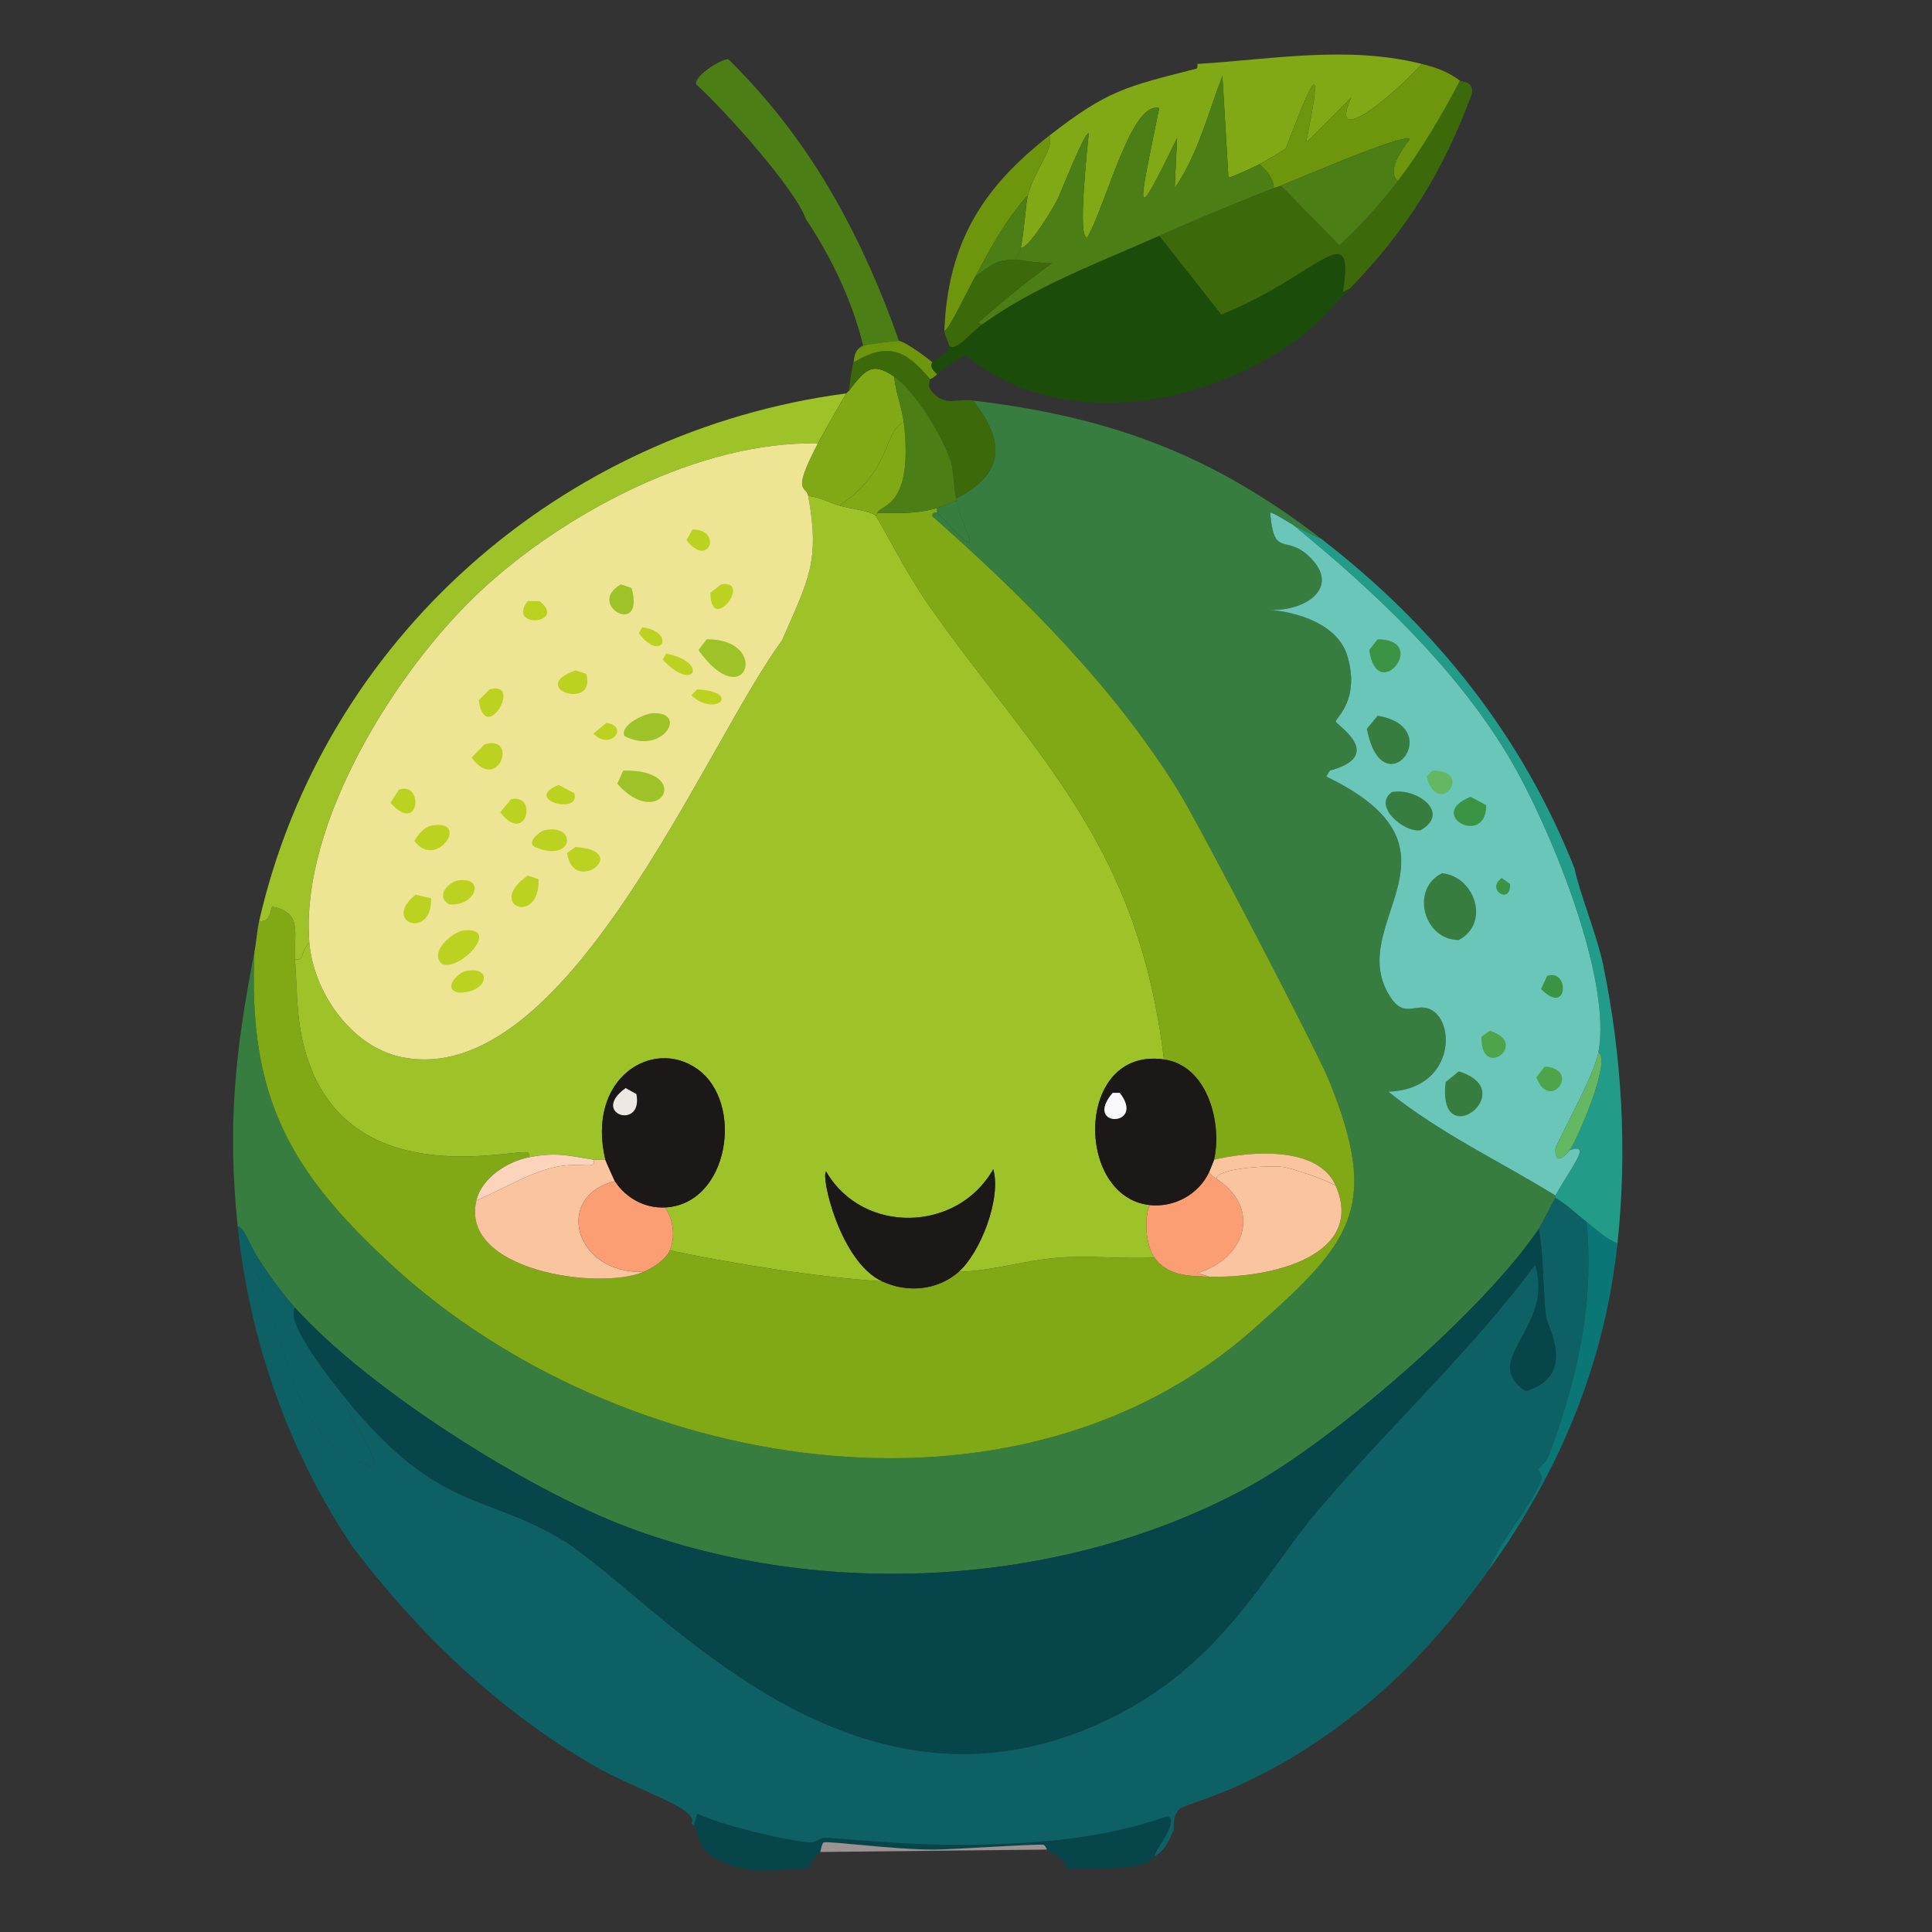 <?xml version="1.0" encoding="UTF-8"?>
<svg id="Lager_1" data-name="Lager 1" xmlns="http://www.w3.org/2000/svg" viewBox="0 0 1000 1000"><rect x="0" y="0" width="1000" height="1000" fill="#333333" stroke="none"/>
  <defs>
    <style>
      .cls-1 {
        fill: #63b861;
      }

      .cls-1, .cls-2, .cls-3, .cls-4, .cls-5, .cls-6, .cls-7, .cls-8, .cls-9, .cls-10, .cls-11, .cls-12, .cls-13, .cls-14, .cls-15, .cls-16, .cls-17, .cls-18, .cls-19, .cls-20, .cls-21, .cls-22, .cls-23, .cls-24 {
        stroke-width: 0px;
      }

      .cls-2 {
        fill: #0d6165;
      }

      .cls-3 {
        fill: #6d960d;
      }

      .cls-4 {
        fill: #9a9392;
      }

      .cls-5 {
        fill: #9dc328;
      }

      .cls-6 {
        fill: #239b89;
      }

      .cls-7 {
        fill: #ede8e4;
      }

      .cls-8 {
        fill: #4c7e16;
      }

      .cls-9 {
        fill: #1c1817;
      }

      .cls-10 {
        fill: #bcd221;
      }

      .cls-11 {
        fill: #3c6a0a;
      }

      .cls-12 {
        fill: #81a916;
      }

      .cls-13 {
        fill: #ede593;
      }

      .cls-14 {
        fill: #6ac6b9;
      }

      .cls-15 {
        fill: #377d3f;
      }

      .cls-16 {
        fill: #0b7676;
      }

      .cls-17 {
        fill: #4ea448;
      }

      .cls-18 {
        fill: #f8f8fd;
      }

      .cls-19 {
        fill: #399544;
      }

      .cls-20 {
        fill: #1b4c0a;
      }

      .cls-21 {
        fill: #f9c49e;
      }

      .cls-22 {
        fill: #fb9e73;
      }

      .cls-23 {
        fill: #06464a;
      }

      .cls-24 {
        fill: #fbd4bb;
      }
    </style>
  </defs>
  <g>
    <path class="cls-23" d="M597.51,961.05c-2.19,1.5-2.31,2.4-2.47,2.47-10.16,4.76-31.65,3.34-43.25,3.71.72-3.73-6.78-8.47-9.88-9.88-.14-.06-.78-2.22-1.85-2.47-2.77-.64-46.87,2.47-56.84,2.47-20.86.01-54.12-4.56-56.84-3.71-1.04.33-1.67,4.75-1.85,4.94-2.12,2.18-6.1,6.28-6.18,8.65-14.38-.25-26.23,3.47-42.01-2.47-16.52-6.22-13.86-14.61-17.3-19.77q.93-3.09,1.85-6.18c13.02,5.99,44.77,13.64,58.07,14.83,3.39.3,5.2-2.73,8.65-2.47,24.24,1.85,48.56,3.99,72.9,3.71,35.37-.42,70.19-3.03,103.79-14.83,6.44,2.72-6.37,16.93-6.8,21.01Z"/>
    <path class="cls-4" d="M541.91,957.34q-58.69.62-117.38,1.24c.18-.19.81-4.61,1.85-4.94,2.72-.86,35.97,3.72,56.84,3.71,9.97,0,54.07-3.12,56.84-2.47,1.07.25,1.71,2.41,1.85,2.47Z"/>
  </g>
  <g>
    <path class="cls-15" d="M684,278.99c-5.12-2.02-9.92-4.91-14.83-7.41-2.83-1.44-10.56-6.7-11.74-6.18,1.96,23.52,7.83,11.18,19.77,22.24,18.39,17.02-3.35,29.78-21.62,27.8,15.69,1.23,37.14,7.36,42.01,24.71,6.35,22.65-6.64,31.65-6.18,33.36.49,1.82,25.92,17.5-3.09,25.33l-1.85,3.09c78.1,37.72,10.34,74.72,32.13,112.44,7.91,13.7,13.56,4.4,21.62,8.03,13.45,6.06,12.56,41.46-21.62,42.63,26.62,21.48,57.53,35.89,86.49,53.75-.17.32.18.92,0,1.24-2.42,4.32-7.27,14.01-8.65,16.06-28.21,42-105.65,109.14-150.13,133.45-95.15,52.01-220.11,59-321.26,21.01-52.67-19.78-134.72-71.86-172.37-113.68-6.47-7.19-13.26-16.54-18.53-24.71-5.5-8.53-7.96-17.51-11.12-17.3-5.42-52.51-1.3-90.94,8.65-142.1-3.33,75.57,18.4,113.85,72.28,163.1,115.5,105.56,320.64,142.15,444.82,32.13,50.55-44.79,66.15-62.49,38.92-129.12-6.54-16-67.39-132.7-77.84-149.51-33.89-54.48-79.5-99.89-127.27-142.1-.55-2.65,2.24-1.63,2.47-1.85,27.63,29.27,14.04,11.31,9.88-6.18-.09-.39.09-.85,0-1.24,25.38-12.87,25.36-29.56,8.65-50.66,71.31,8.49,123.76,27.97,180.4,71.67Z"/>
    <g>
      <path class="cls-2" d="M821.16,632.38c4.4,41.66-5.01,82.75-19.77,121.71-.94,2.49-4.79,5.81-4.94,6.18-.39.94,2.33,3.68,1.24,6.18-7,16-20.66,29.9-27.18,46.34-19.47,27.1-41.13,52.03-67.34,72.9-51.4,40.92-88.67,47.17-92.67,50.66-3.85,3.36-2.64,10.2-3.09,11.12-2.99,6.11-3.64,9.31-9.88,13.59.42-4.07,13.23-18.29,6.8-21.01-33.6,11.8-68.42,14.41-103.79,14.83-24.34.29-48.66-1.86-72.9-3.71-3.45-.26-5.26,2.77-8.65,2.47-13.3-1.19-45.05-8.84-58.07-14.83q-.93,3.09-1.85,6.18c-.9-1.34-1.09-1.09-1.24-1.24,4.69-7.42-27.76-16.83-50.04-29.65-49.5-28.49-91.07-68.38-125.42-113.68-33.15-49.59-53.19-106.3-59.31-165.57,3.16-.21,5.62,8.77,11.12,17.3l-4.94-.62c20.46,36.65,17.18,94.4,64.87,108.12-1.85-14.75-17.5-28.89-14.21-34.6,47.27,57.46,71.43,48.05,110.59,71.67,47.8,28.83,147.82,157.01,281.72,93.91,59.85-28.21,82.2-76.04,109.35-108.12,36.74-43.41,78.96-82.1,113.06-127.89,10.22,32.89-29.15,48.94-4.94,65.49,27.06-8.36,11.13-33.28,10.5-38.92-1.64-14.82-1.09-30.27-3.71-45.1,1.38-2.05,6.22-11.74,8.65-16.06,5.89,3.42,10.75,8.18,16.06,12.36Z"/>
      <path class="cls-16" d="M837.22,643.5c-6.7,62.74-30.09,118.29-66.72,169.28,6.53-16.43,20.18-30.33,27.18-46.34,1.09-2.5-1.63-5.23-1.24-6.18.15-.37,4-3.69,4.94-6.18,14.76-38.96,24.17-80.05,19.77-121.71,4.98,3.91,10.01,8.93,16.06,11.12Z"/>
      <g>
        <path class="cls-23" d="M179.87,725.05c-7.56-9.19-32.85-40.78-27.18-48.19,37.65,41.82,119.7,93.89,172.37,113.68,101.15,38,226.11,31,321.26-21.01,44.48-24.31,121.92-91.45,150.13-133.45,2.62,14.83,2.07,30.28,3.71,45.1.62,5.64,16.56,30.57-10.5,38.92-24.2-16.55,15.17-32.59,4.94-65.49-34.09,45.79-76.32,84.48-113.06,127.89-27.15,32.07-49.5,79.91-109.35,108.12-133.9,63.1-233.92-65.07-281.72-93.91-39.16-23.62-63.31-14.21-110.59-71.67Z"/>
        <path class="cls-2" d="M134.16,652.15c5.28,8.17,12.06,17.52,18.53,24.71-5.67,7.41,19.62,39,27.18,48.19-3.29,5.71,12.36,19.84,14.21,34.6-47.69-13.72-44.41-71.47-64.87-108.12l4.94.62Z"/>
      </g>
    </g>
    <path class="cls-12" d="M485.07,262.93c-.07,1.01.13,2.35,0,2.47-.23.23-3.02-.8-2.47,1.85,47.77,42.21,93.38,87.61,127.27,142.1,10.45,16.81,71.3,133.5,77.84,149.51,27.23,66.63,11.63,84.34-38.92,129.12-124.18,110.02-329.32,73.44-444.82-32.13-53.89-49.25-75.61-87.53-72.28-163.1,1.03-5.32,1.27-10.79,2.47-16.06,6.22,1.24,5.79-6.98,6.8-7.41,16.23,3.08,10.85,14.71,11.74,27.18,1.45,20.21.39,37.36,8.65,57.46,25.74,62.64,105.69,40.33,111.82,42.63.97.36.61,1.65.62,2.47-11.27,2.25-24.38,10.7-27.18,22.24-8.85,36.41,63.33,46.88,86.49,37.07,4.74-2.01,11.59-6.4,13.59-11.12,36.08,7.48,73.7,13.49,109.97,16.06,12.86,5.92,28.46,4.81,39.54-4.94,17.74-.51,34.78-6.17,52.51-7.41,16.11-1.13,32.65.83,48.81,0,6.85,9.61,18.16,9.58,28.42,9.88,33.3.99,80.71-11.5,65.49-46.95-9.07-21.13-44.81-17.92-63.02-13.59,4.25-19.03-3.32-48.68-25.95-51.9-13.36-112.29-66.68-157.09-121.09-234.15-12.79-18.12-26.4-45.67-28.42-47.57,1.4.13,1.07-.68,1.24-1.24,11.33.15,19.73.71,30.89-2.47Z"/>
    <path class="cls-5" d="M423.29,229.56c-60.24-1.61-131.17,35.74-174.84,76.61-43.71,40.91-93.22,120.16-88.35,181.64-4.66,4.87-2.62,10-7.41,8.65-.89-12.47,4.49-24.1-11.74-27.18-1,.44-.57,8.65-6.8,7.41,33.36-145.94,156.14-253.61,303.96-273.07-.89,1.2-13.32,23.06-14.83,25.95Z"/>
    <path class="cls-15" d="M494.96,259.22c4.16,17.48,17.75,35.45-9.88,6.18.13-.12-.07-1.46,0-2.47,3.96-1.13,6.15-2.58,9.88-3.71Z"/>
    <path class="cls-5" d="M434.41,261.69c4.25,1.21,16.47,3,18.53,4.94,2.02,1.9,15.62,29.45,28.42,47.57,54.41,77.06,107.73,121.86,121.09,234.15-45.97-6.54-46.26,71.06-7.41,75.37-3.08,7.54-1.83,21.15,2.47,27.18-16.16.83-32.69-1.13-48.81,0-17.74,1.24-34.77,6.9-52.51,7.41,11.27-9.91,22.18-37.94,17.92-53.13-18.41,32.66-67.35,34.09-86.49,1.24-2.94,1.8,7.01,46.7,29.04,56.84-36.27-2.58-73.89-8.59-109.97-16.06,2.96-6.98,1.93-16.05-2.47-22.24,33.1-1.6,41.24-54.23,16.68-71.67-23.12-16.41-57.57,4.74-47.57,46.95-1.99-.21-4.26.31-6.18,0-12.54-2.02-19.14-4.08-33.36-1.24,0-.83.35-2.11-.62-2.47-6.13-2.29-86.08,20.01-111.82-42.63-8.26-20.09-7.2-37.25-8.65-57.46,4.8,1.35,2.75-3.78,7.41-8.65,2.01,25.34,21.48,53.87,47.57,59.31,85.49,17.84,156.52-160.54,197.08-215.62,13.62-31.31,19.82-40.76,13.59-74.75,5.7.37,10.72,3.43,16.06,4.94Z"/>
    <path class="cls-9" d="M496.19,658.32c-11.08,9.75-26.68,10.86-39.54,4.94-22.02-10.14-31.97-55.04-29.04-56.84,19.14,32.85,68.08,31.42,86.49-1.24,4.27,15.19-6.65,43.22-17.92,53.13Z"/>
    <g>
      <g>
        <path class="cls-12" d="M735.9,33.1c-16.79,18.44-48.61,43.8-36.45,17.3q-11.74,11.74-23.48,23.48c10.6-51.29,1.43-27.89-10.5,3.09-4.39,2.74-9.03,5.63-13.59,8.03-1.28.67-15.67,7.57-16.06,6.8q-1.54-26.26-3.09-52.51c-7.58,19.66-12.57,40.47-24.71,58.07q.62-12.97,1.24-25.95c-23.34,47.95-20.08,38.02-9.27-15.45-14.4-3.91-27.08,48.93-37.07,66.72-5.67,2.91.22-48.71.62-53.75-2.45-.24-14.51,31.16-16.68,35.22-3.04,5.66-14.72,24.89-18.53,24.09,1.8-7.82,2.53-22.91,3.71-27.18,3.99-14.46,13.67-23.96,11.12-30.89,30.17-23.52,39.84-25.38,75.99-34.6.92-.24.63-1.64.62-2.47,38.55-2.37,77.92-9.68,116.15,0Z"/>
        <path class="cls-20" d="M698.83,149.25c-8.87,9.18-18.01,19.77-28.42,27.18-48.21,34.3-122.1,47.4-170.52,7.41.13-.05-.45-2.21.62-2.47,15.61-3.84,70.84,5.8,131.59-18.53,49.95-20.01,69.48-52.56,63.02-11.74l3.71-1.85Z"/>
        <path class="cls-11" d="M698.83,149.25l-3.71,1.85c6.46-40.82-13.07-8.27-63.02,11.74q-16.06-20.39-32.13-40.78c19.71-8.76,39.25-16.8,59.31-24.71,1.29-.51,2.7-.84,3.71-1.24q15.14,15.45,30.27,30.89c11.14-10.31,21.05-21.28,30.27-33.36,12.26-16.07,22.71-34.03,32.13-51.9.93.68,7.34.13,6.18,6.8-14.73,40.06-33.5,70.17-63.02,100.7Z"/>
        <path class="cls-3" d="M755.67,41.75c-9.41,17.87-19.86,35.83-32.13,51.9-6.1-4.8,2.17-16.7,6.18-21.62-1.97-3.71-60.31,21.58-66.72,24.09-1.01.39-2.42.73-3.71,1.24-.06-5-3.88-9.22-7.41-12.36,4.56-2.4,9.21-5.29,13.59-8.03,11.93-30.97,21.1-54.38,10.5-3.09q11.74-11.74,23.48-23.48c-12.16,26.51,19.66,1.15,36.45-17.3,7.82,1.98,13.13,3.78,19.77,8.65Z"/>
        <path class="cls-20" d="M599.98,122.07q16.06,20.39,32.13,40.78c-60.75,24.33-115.99,14.7-131.59,18.53-1.07.26-.49,2.42-.62,2.47-5.96,2.3-9.92,6.03-14.83,9.88-5.19-4.67-2.26-5.92-2.47-6.18,2.95-2.91,8.02-4.01,8.65-8.65,3.5,3.43,11.11-6.65,17.3-11.12,27.3-19.73,60.73-32.08,91.44-45.72Z"/>
        <path class="cls-8" d="M651.88,85c3.54,3.14,7.36,7.36,7.41,12.36-20.06,7.91-39.6,15.95-59.31,24.71-30.7,13.64-64.13,25.99-91.44,45.72l-2.47-.62c12.29-10.73,24.99-21.33,38.3-30.89-6.59.06-17.6-1.88-18.53-1.85.66-1.78,2.11-4.6,2.47-6.18,3.81.8,15.5-18.43,18.53-24.09,2.17-4.05,14.23-35.46,16.68-35.22-.4,5.04-6.29,56.66-.62,53.75,9.99-17.8,22.67-70.63,37.07-66.72-10.81,53.46-14.08,63.4,9.27,15.45q-.62,12.97-1.24,25.95c12.14-17.6,17.13-38.41,24.71-58.07q1.54,26.26,3.09,52.51c.4.78,14.78-6.12,16.06-6.8Z"/>
        <path class="cls-3" d="M532.02,101.06c-11.37,12.47-19.26,27.42-27.18,42.01-6.02,11.07-12.75,25.94-16.06,28.42,1.76-45.3,19.22-73.91,54.37-101.32,2.55,6.93-7.13,16.43-11.12,30.89Z"/>
        <path class="cls-8" d="M528.32,128.24c-.36,1.58-1.81,4.4-2.47,6.18-12.02.31-11.38,2.46-21.01,8.65,7.93-14.59,15.81-29.54,27.18-42.01-1.18,4.27-1.91,19.36-3.71,27.18Z"/>
        <path class="cls-8" d="M723.54,93.65c-9.22,12.08-19.13,23.05-30.27,33.36q-15.14-15.45-30.27-30.89c6.42-2.51,64.75-27.81,66.72-24.09-4,4.92-12.28,16.82-6.18,21.62Z"/>
        <path class="cls-11" d="M525.85,134.42c.93-.02,11.95,1.92,18.53,1.85-13.32,9.56-26.02,20.16-38.3,30.89l2.47.62c-6.19,4.47-13.8,14.55-17.3,11.12.05-.39-2.51-6.5-2.47-7.41,3.32-2.48,10.05-17.35,16.06-28.42,9.63-6.19,8.99-8.34,21.01-8.65Z"/>
      </g>
      <g>
        <path class="cls-8" d="M431.94,102.3c13.46,23.6,24.38,48.5,33.36,74.14-.93-.13-17.2,1.85-18.53,2.47-5.68-23.29-16.35-45.59-29.65-65.49-5.5-15.78-42.22-56.59-56.84-69.81-.86-4.77,13.97-13.53,16.68-12.97,21.7,21.29,39.92,45.25,54.98,71.67Z"/>
        <g>
          <path class="cls-12" d="M462.83,194.97c.68,7.95,4.01,15.62,4.94,23.48-10.81,5.29-6.04,25.18-33.36,43.25-5.34-1.52-10.36-4.57-16.06-4.94-1.06-5.76-9.01-.45,4.94-27.18,1.51-2.88,13.94-24.75,14.83-25.95.9-1.22,1.18-1.17,1.24-1.24,8.06-10.43,11.68-15.69,23.48-7.41Z"/>
          <path class="cls-11" d="M481.36,196.2c.22.27-1.93,3.36,1.24,6.8,6.94,7.54,11.81,3.23,21.01,4.32,16.71,21.1,16.73,37.79-8.65,50.66-1.22-5.09-1.45-14.37-2.47-17.92-3.8-13.16-18.26-37.11-29.65-45.1-11.79-8.28-15.42-3.02-23.48,7.41.64-4.29,1.22-11.02,2.47-14.83,17.63-10.55,27-6.5,39.54,8.65Z"/>
          <path class="cls-3" d="M482.6,187.55c.21.26-2.72,1.5,2.47,6.18-1.07.84-2.23,2.19-3.71,2.47-12.54-15.15-21.91-19.2-39.54-8.65.4-1.23-.27-6.21,4.94-8.65,1.33-.62,17.61-2.6,18.53-2.47,3.81.52,16.64,10.33,17.3,11.12Z"/>
          <path class="cls-8" d="M494.96,257.98c.09.39-.09.85,0,1.24-3.73,1.12-5.93,2.58-9.88,3.71-11.16,3.19-19.56,2.62-30.89,2.47,1.26-4.23,18.89-2.29,13.59-46.95-.93-7.85-4.27-15.53-4.94-23.48,11.39,7.99,25.85,31.94,29.65,45.1,1.02,3.55,1.26,12.82,2.47,17.92Z"/>
          <path class="cls-12" d="M467.77,218.44c5.3,44.66-12.33,42.73-13.59,46.95-.17.56.16,1.36-1.24,1.24-2.06-1.94-14.28-3.74-18.53-4.94,27.32-18.06,22.55-37.96,33.36-43.25Z"/>
        </g>
      </g>
    </g>
    <g>
      <path class="cls-6" d="M684,278.99c58.52,45.15,103.63,101.35,130.98,170.52,2.19,11.5,11.57,34.31,14.83,50.04,9.76,47.09,12.5,96.37,7.41,143.95-6.06-2.19-11.09-7.21-16.06-11.12-5.31-4.18-10.17-8.93-16.06-12.36.18-.31-.17-.92,0-1.24,8.19-14.87,19.21-27.58,7.41-23.48,3.29-4.37,21.83-46.1,14.83-50.66,7.34-38.61-26.2-119.43-46.95-153.83-27.92-46.31-69.73-85.36-111.21-119.24,4.91,2.51,9.71,5.39,14.83,7.41Z"/>
      <path class="cls-1" d="M812.51,595.31c-3.5,4.65-7.83,6.88-7.41-.62.15-2.73,19.78-37.12,22.24-50.04,7,4.56-11.54,46.29-14.83,50.66Z"/>
      <g>
        <path class="cls-14" d="M669.18,271.58c41.47,33.88,83.28,72.93,111.21,119.24,20.75,34.41,54.3,115.22,46.95,153.83-2.46,12.92-22.09,47.31-22.24,50.04-.41,7.5,3.91,5.27,7.41.62,11.79-4.1.78,8.61-7.41,23.48-28.96-17.86-59.88-32.27-86.49-53.75,34.19-1.17,35.07-36.57,21.62-42.63-8.06-3.63-13.71,5.67-21.62-8.03-21.79-37.72,45.98-74.73-32.13-112.44l1.85-3.09c29.01-7.83,3.58-23.51,3.09-25.33-.46-1.71,12.53-10.71,6.18-33.36-4.87-17.35-26.32-23.48-42.01-24.71,18.27,1.98,40.01-10.78,21.62-27.8-11.94-11.06-17.81,1.28-19.77-22.24,1.18-.52,8.91,4.73,11.74,6.18Z"/>
        <g>
          <path class="cls-15" d="M746.4,451.98c16.89,1.6,25.24,25.72,8.65,34.6-18.25-.06-25.25-26.45-8.65-34.6Z"/>
          <path class="cls-15" d="M713.04,370.43c36.56,6.13,2.43,48.65-5.56,6.8l5.56-6.8Z"/>
          <path class="cls-15" d="M755.05,554.53c32.89,10.11-11.34,43.48-6.8,5.56l6.8-5.56Z"/>
          <path class="cls-15" d="M720.46,409.97c12.63-2.46,30.81,10.64,14.83,19.77-8.27,1.51-25.12-12.48-14.83-19.77Z"/>
          <path class="cls-19" d="M713.04,330.89c27.24,0-.32,34.44-4.32,5.56l4.32-5.56Z"/>
          <path class="cls-19" d="M761.23,412.44q4.02,2.16,8.03,4.32c.16,22.04-31.76,4.87-8.03-4.32Z"/>
          <path class="cls-17" d="M771.12,533.53c21.16,6.51-4.88,26.18-4.32,3.09l4.32-3.09Z"/>
          <path class="cls-17" d="M799.54,552.06c19.13,1.23,2.7,24.06-4.32,5.56l4.32-5.56Z"/>
          <path class="cls-1" d="M741.46,398.84c22.02-.19,2.96,25.36-3.09,3.09l3.09-3.09Z"/>
          <path class="cls-19" d="M800.77,505.11c11.8-4,10.94,21.27-3.09,6.8l3.09-6.8Z"/>
          <path class="cls-19" d="M777.29,454.45l4.32,3.09c.59,11.19-12.89,2.91-4.32-3.09Z"/>
        </g>
      </g>
    </g>
    <g>
      <path class="cls-22" d="M629.64,610.14c23.79,15.58,14.76,41.48-9.88,48.81l6.18,1.85c-10.26-.31-21.57-.27-28.42-9.88-4.3-6.04-5.55-19.64-2.47-27.18,12.51,1.39,25.49-5.41,30.89-17.3.5,1.89,2.23,2.74,3.71,3.71Z"/>
      <g>
        <path class="cls-21" d="M691.42,613.84c15.22,35.45-32.19,47.94-65.49,46.95l-6.18-1.85c24.65-7.33,33.68-33.23,9.88-48.81-.04-5.45,26.92-6.99,33.98-6.18,4.81.56,23.27,6.81,27.8,9.88Z"/>
        <path class="cls-21" d="M691.42,613.84c-4.53-3.08-22.99-9.33-27.8-9.88-7.06-.82-34.02.73-33.98,6.18-1.48-.97-3.21-1.81-3.71-3.71.42-.92,2.4-5.85,2.47-6.18,18.21-4.33,53.94-7.54,63.02,13.59Z"/>
      </g>
      <g>
        <path class="cls-9" d="M602.45,548.35c22.63,3.22,30.19,32.87,25.95,51.9-.07.32-2.05,5.26-2.47,6.18-5.4,11.89-18.38,18.69-30.89,17.3-38.85-4.31-38.56-81.92,7.41-75.37Z"/>
        <path class="cls-18" d="M575.89,565.65h3.71c13.88,17.79-19.31,18.4-3.71,0Z"/>
      </g>
    </g>
    <g>
      <path class="cls-13" d="M423.29,229.56c-13.95,26.73-6,21.42-4.94,27.18,6.23,33.99.03,43.44-13.59,74.75-40.56,55.08-111.59,233.46-197.08,215.62-26.09-5.44-45.56-33.97-47.57-59.31-4.88-61.47,44.64-140.73,88.35-181.64,43.67-40.87,114.6-78.22,174.84-76.61Z"/>
      <g>
        <path class="cls-5" d="M365.83,330.89c33.6-.18,20.12,40.02-4.32,5.56l4.32-5.56Z"/>
        <path class="cls-5" d="M322.59,398.84c36.95-.78,19.01,31.86-3.09,6.8q1.54-3.4,3.09-6.8Z"/>
        <path class="cls-5" d="M337.41,369.19c19.38-1.28,5.5,22.24-14.21,11.74-2.46-5.73,10.58-11.5,14.21-11.74Z"/>
        <path class="cls-10" d="M239.8,481.63c20.14-2.23-1.9,21.58-11.12,17.3-6.88-6.44,6-16.73,11.12-17.3Z"/>
        <path class="cls-10" d="M223.74,427.26c19.94-3.32,2.11,23.32-9.27,8.03,1.95-3.49,5.08-7.34,9.27-8.03Z"/>
        <path class="cls-10" d="M297.87,438.38c29.9,2.1-1.46,25.56-4.32,3.09q2.16-1.54,4.32-3.09Z"/>
        <path class="cls-10" d="M273.16,453.21l5.56,1.85c.95,24.35-27.72,13.7-5.56-1.85Z"/>
        <path class="cls-10" d="M215.09,463.1q4.02.93,8.03,1.85c.82,21.6-26,12.78-8.03-1.85Z"/>
        <path class="cls-5" d="M321.35,302.47l5.56,1.85c7.26,26.08-24.1,8.76-5.56-1.85Z"/>
        <path class="cls-10" d="M281.81,429.73c16.96-3.85,15.55,17.44-4.94,8.65-4.66-2.16,2.37-8.07,4.94-8.65Z"/>
        <path class="cls-10" d="M237.33,455.68c14.29-1.86,8.73,13.84-4.94,12.36-7.29-4.19-.03-11.71,4.94-12.36Z"/>
        <path class="cls-10" d="M250.92,385.25c17.78-5.06,6.73,25.87-6.8,6.8l6.8-6.8Z"/>
        <path class="cls-10" d="M297.87,346.95l5.56,1.85c5.63,19.46-31.14,7.4-5.56-1.85Z"/>
        <path class="cls-10" d="M241.04,502.64c14.13-3.09,11.9,11.46-3.71,11.12-8.51-1.87-.46-10.21,3.71-11.12Z"/>
        <path class="cls-10" d="M253.39,356.83c17.75-4.93-2.56,29.65-5.56,5.56l5.56-5.56Z"/>
        <path class="cls-10" d="M264.51,413.67c14.17-3.14,7.88,24.25-5.56,6.8l5.56-6.8Z"/>
        <path class="cls-10" d="M206.44,408.73c13.13-4.53,10.77,23.81-4.32,6.8l4.32-6.8Z"/>
        <path class="cls-10" d="M373.25,302.47c16.58-2.65-5.43,26.56-5.56,4.32l5.56-4.32Z"/>
        <path class="cls-10" d="M289.23,406.26l8.03,4.32c3.39,11.71-27.14,3.21-8.03-4.32Z"/>
        <path class="cls-10" d="M273.16,311.12h6.18c14.55,11.84-17.35,14.56-6.18,0Z"/>
        <path class="cls-10" d="M344.83,338.3c22.24,4.27,14.65,20.8-1.85,3.09l1.85-3.09Z"/>
        <path class="cls-10" d="M358.42,274.05c15.74-.06,8.57,20.49-3.09,5.56l3.09-5.56Z"/>
        <path class="cls-10" d="M360.89,356.83c23.28,1.22,9.64,14.76-3.09,3.09l3.09-3.09Z"/>
        <path class="cls-10" d="M332.47,324.71c17.4,2.16,10.41,18.87-1.85,3.09l1.85-3.09Z"/>
        <path class="cls-10" d="M313.94,374.13c12.11,2.07,1.77,14.7-6.8,5.56l6.8-5.56Z"/>
      </g>
    </g>
    <g>
      <g>
        <path class="cls-21" d="M313.32,600.25c.14.59,4.61,10.61,4.94,11.12-31.82,7.91-20.94,48.09,14.83,46.95-23.17,9.81-95.35-.65-86.49-37.07,13.87-5.6,26.59-14.2,41.39-17.3,12.79-2.67,21.5,1.75,19.15-3.71,1.92.31,4.19-.21,6.18,0Z"/>
        <path class="cls-22" d="M318.26,611.37c5.78,8.79,15.42,14.1,25.95,13.59,4.4,6.19,5.44,15.26,2.47,22.24-2,4.72-8.85,9.11-13.59,11.12-35.76,1.13-46.65-39.04-14.83-46.95Z"/>
        <path class="cls-24" d="M307.14,600.25c2.34,5.45-6.37,1.03-19.15,3.71-14.81,3.1-27.53,11.69-41.39,17.3,2.81-11.55,15.91-19.99,27.18-22.24,14.22-2.84,20.83-.79,33.36,1.24Z"/>
      </g>
      <g>
        <path class="cls-9" d="M344.21,624.96c-10.53.51-20.17-4.8-25.95-13.59-.33-.51-4.8-10.53-4.94-11.12-10-42.22,24.45-63.37,47.57-46.95,24.56,17.43,16.42,70.07-16.68,71.67Z"/>
        <path class="cls-7" d="M323.82,563.18l5.56,3.09c3.77,19.02-24.23,10.37-5.56-3.09Z"/>
      </g>
    </g>
  </g>
</svg>